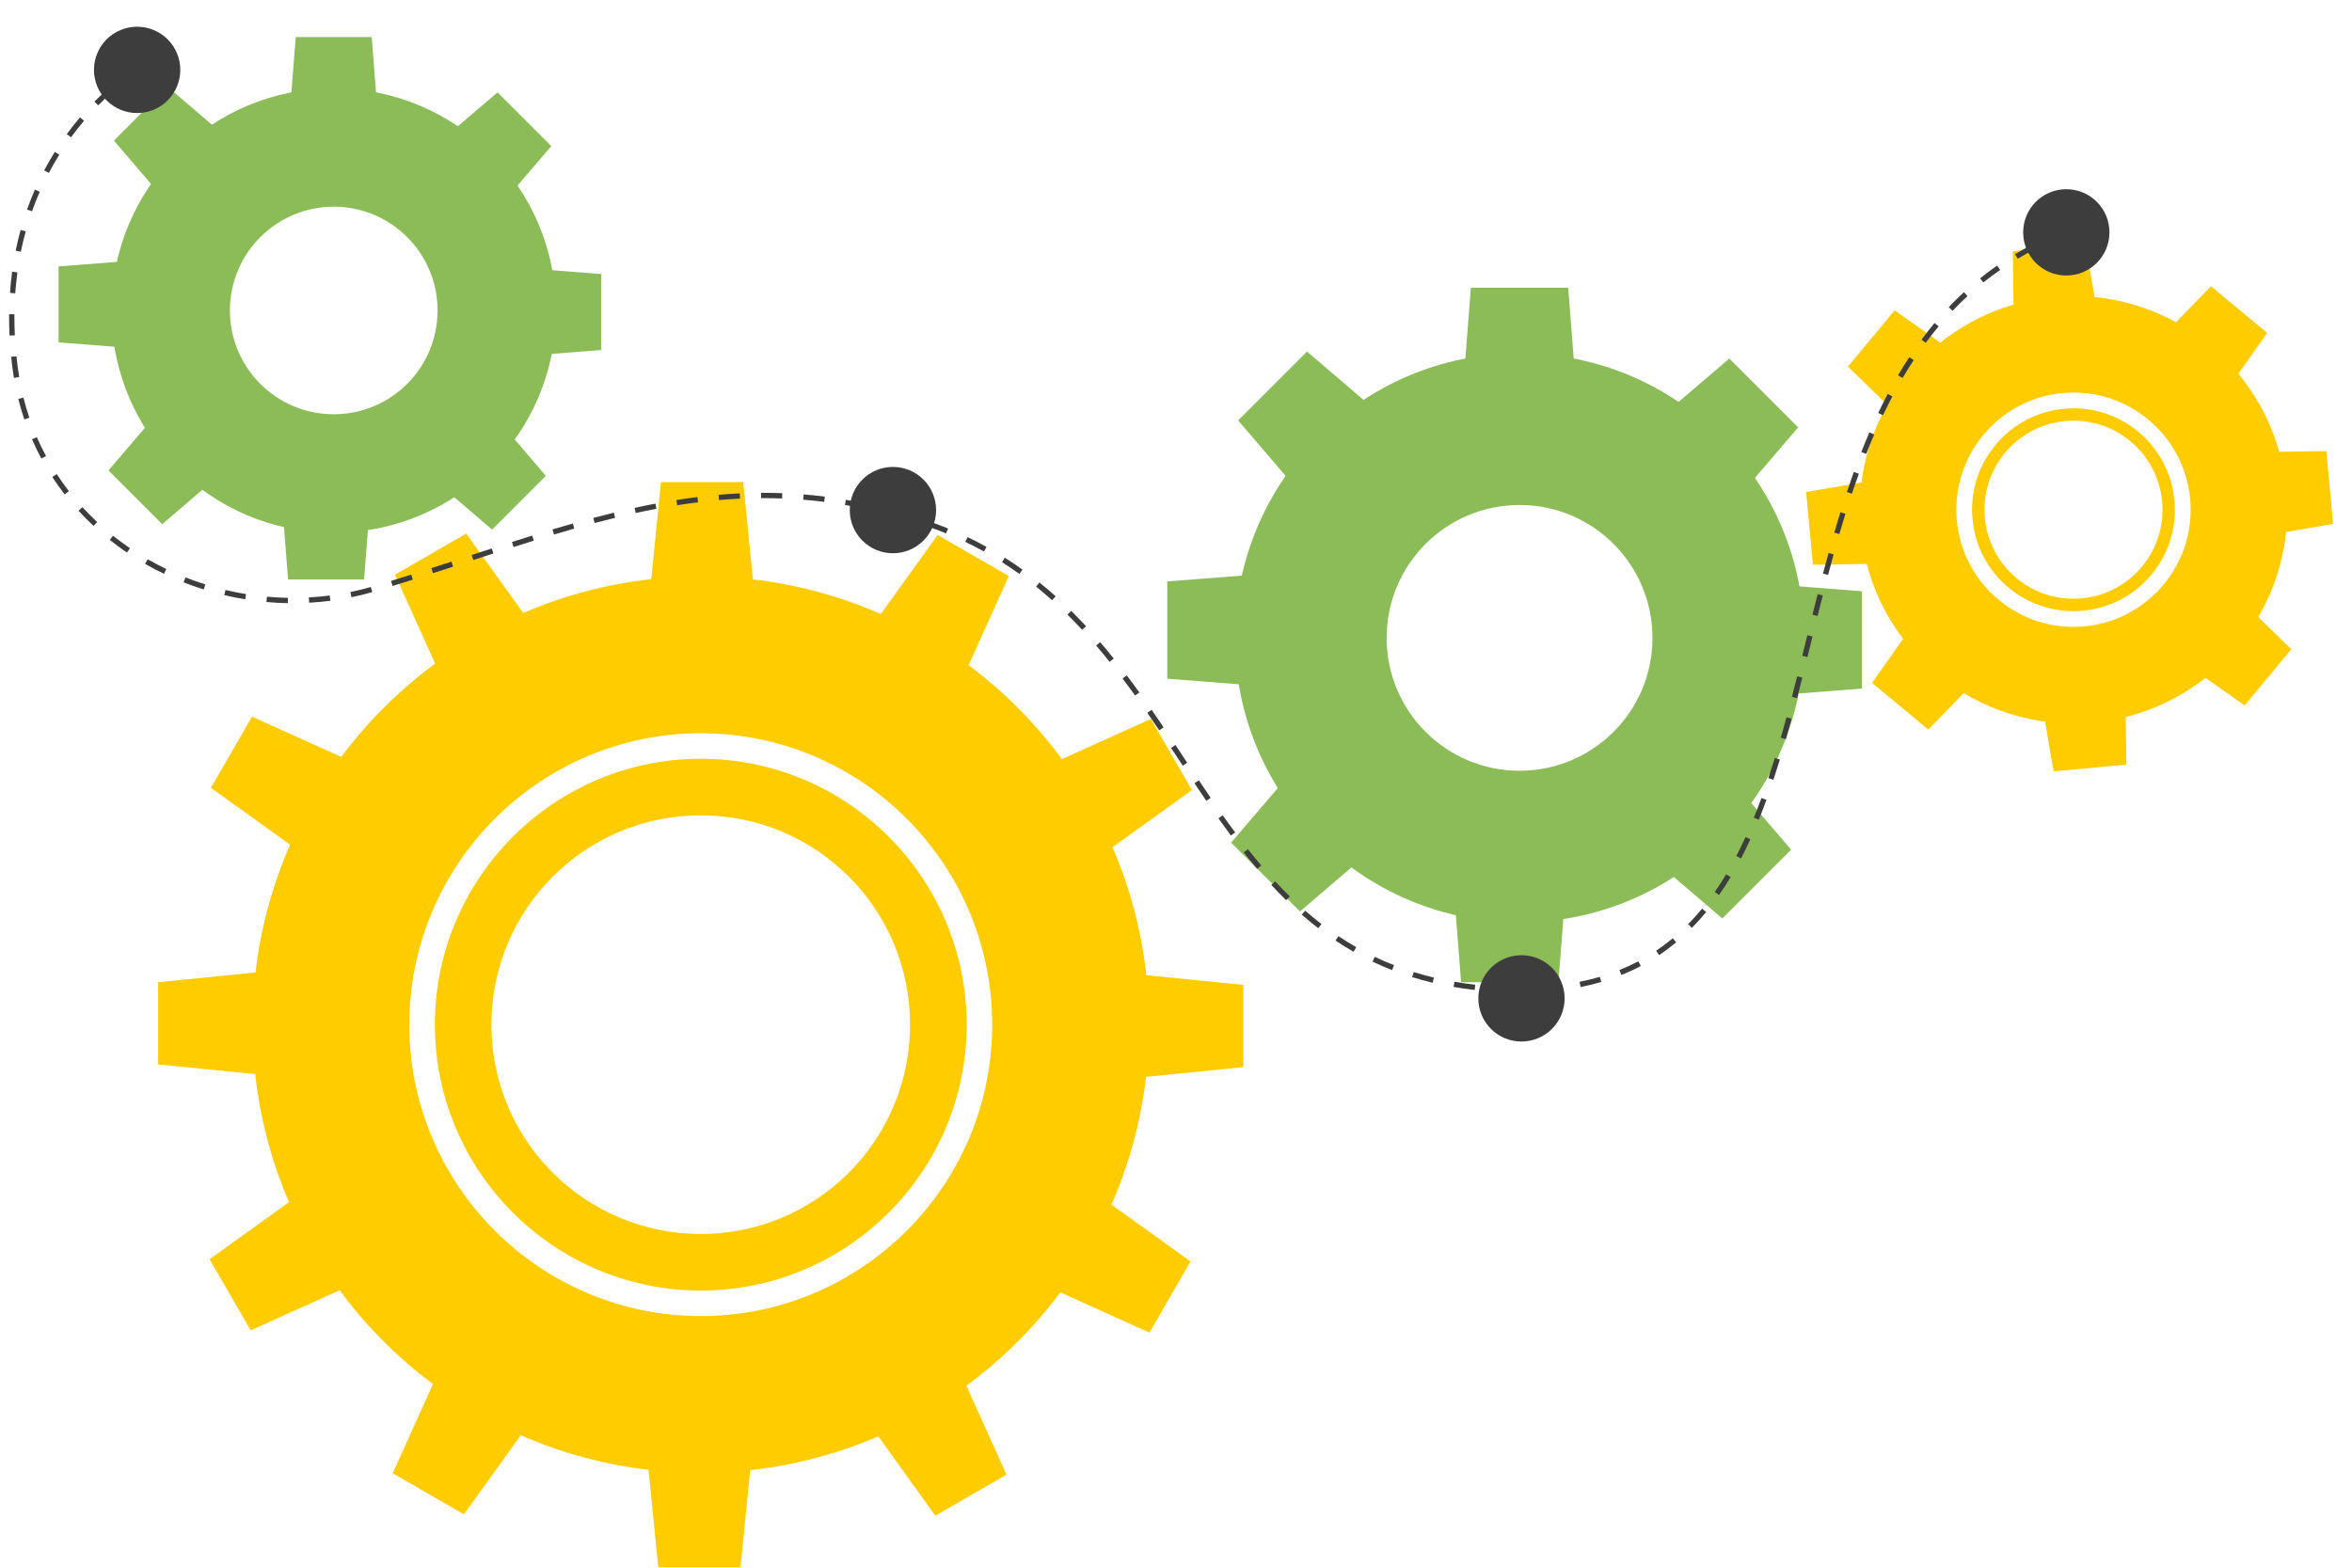 <!-- Generated by IcoMoon.io -->
<svg version="1.1" xmlns="http://www.w3.org/2000/svg" width="48" height="32" viewBox="0 0 48 32">
<path fill="#8bbc57" d="M6.811 1.803c-2.505 0-4.536 2.030-4.536 4.536 0 2.504 2.030 4.536 4.536 4.536 2.504 0 4.536-2.031 4.536-4.536 0-2.505-2.031-4.536-4.536-4.536zM6.811 8.456c-1.17 0-2.119-0.948-2.119-2.118s0.949-2.119 2.119-2.119c1.17 0 2.119 0.949 2.119 2.119s-0.949 2.118-2.119 2.118z"></path>
<path fill="#8bbc57" d="M7.683 1.991h-1.744l0.096-1.235h1.551l0.096 1.235z"></path>
<path fill="#8bbc57" d="M4.363 2.578l-1.233 1.233-0.805-0.941 1.097-1.097 0.941 0.805z"></path>
<path fill="#8bbc57" d="M2.431 5.341v1.744l-1.235-0.096v-1.551l1.235-0.096z"></path>
<path fill="#8bbc57" d="M3.019 8.661l1.233 1.233-0.941 0.805-1.097-1.097 0.805-0.941z"></path>
<path fill="#8bbc57" d="M5.782 10.593h1.744l-0.096 1.235h-1.551l-0.096-1.235z"></path>
<path fill="#8bbc57" d="M9.102 10.005l1.233-1.233 0.805 0.941-1.097 1.097-0.941-0.805z"></path>
<path fill="#8bbc57" d="M11.034 7.242v-1.744l1.235 0.096v1.551l-1.235 0.096z"></path>
<path fill="#8bbc57" d="M10.446 3.923l-1.233-1.233 0.941-0.805 1.097 1.097-0.805 0.941z"></path>
<path fill="#fc0" d="M14.303 15.488c-2.994 0-5.428 2.435-5.428 5.428s2.434 5.427 5.428 5.427c2.991 0 5.425-2.434 5.425-5.427s-2.434-5.428-5.425-5.428zM14.303 25.188c-2.363 0-4.274-1.912-4.274-4.272 0-2.361 1.911-4.273 4.274-4.273 2.359 0 4.27 1.912 4.27 4.273 0 2.36-1.911 4.272-4.27 4.272zM14.303 15.488c-2.994 0-5.428 2.435-5.428 5.428s2.434 5.427 5.428 5.427c2.991 0 5.425-2.434 5.425-5.427s-2.434-5.428-5.425-5.428zM14.303 25.188c-2.363 0-4.274-1.912-4.274-4.272 0-2.361 1.911-4.273 4.274-4.273 2.359 0 4.27 1.912 4.27 4.273 0 2.36-1.911 4.272-4.27 4.272zM14.303 11.766c-5.054 0-9.15 4.097-9.15 9.15 0 5.052 4.096 9.148 9.15 9.148 5.050 0 9.147-4.096 9.147-9.148 0-5.053-4.097-9.15-9.147-9.15zM14.303 26.864c-3.28 0-5.95-2.668-5.95-5.948 0-3.279 2.67-5.949 5.95-5.949 3.278 0 5.946 2.67 5.946 5.949 0 3.28-2.668 5.948-5.945 5.948zM14.303 15.488c-2.994 0-5.428 2.435-5.428 5.428s2.434 5.427 5.428 5.427c2.991 0 5.425-2.434 5.425-5.427s-2.434-5.428-5.425-5.428zM14.303 25.188c-2.363 0-4.274-1.912-4.274-4.272 0-2.361 1.911-4.273 4.274-4.273 2.359 0 4.27 1.912 4.27 4.273 0 2.36-1.911 4.272-4.27 4.272z"></path>
<path fill="#fc0" d="M15.375 11.932h-2.095l0.209-2.091h1.678l0.209 2.091z"></path>
<path fill="#fc0" d="M10.74 12.598l-1.814 1.047-0.865-1.915 1.453-0.839 1.226 1.707z"></path>
<path fill="#fc0" d="M7.058 15.493l-1.047 1.814-1.707-1.226 0.839-1.453 1.915 0.865z"></path>
<path fill="#fc0" d="M5.318 19.841v2.095l-2.091-0.209v-1.678l2.091-0.209z"></path>
<path fill="#fc0" d="M5.984 24.477l1.047 1.814-1.915 0.865-0.839-1.453 1.706-1.226z"></path>
<path fill="#fc0" d="M8.879 28.158l1.814 1.047-1.226 1.706-1.453-0.839 0.865-1.915z"></path>
<path fill="#fc0" d="M13.226 29.899h2.095l-0.209 2.091h-1.678l-0.209-2.091z"></path>
<path fill="#fc0" d="M17.862 29.232l1.814-1.047 0.865 1.915-1.453 0.839-1.226-1.707z"></path>
<path fill="#fc0" d="M21.543 26.337l1.047-1.814 1.707 1.226-0.839 1.453-1.915-0.865z"></path>
<path fill="#fc0" d="M23.284 21.99v-2.095l2.091 0.209v1.678l-2.091 0.209z"></path>
<path fill="#fc0" d="M22.618 17.354l-1.047-1.814 1.915-0.865 0.839 1.453-1.706 1.226z"></path>
<path fill="#fc0" d="M19.723 13.673l-1.814-1.047 1.226-1.706 1.453 0.839-0.865 1.915z"></path>
<path fill="#fc0" d="M44.376 10.213c-0.106-1.139-1.113-1.975-2.25-1.869-1.139 0.106-1.976 1.113-1.87 2.253 0.106 1.138 1.114 1.975 2.253 1.869 1.138-0.106 1.974-1.115 1.868-2.253zM42.485 12.214c-1 0.093-1.885-0.642-1.978-1.641-0.093-1 0.642-1.885 1.641-1.978s1.884 0.642 1.977 1.642c0.093 0.999-0.642 1.884-1.64 1.977zM44.376 10.213c-0.106-1.139-1.113-1.975-2.25-1.869-1.139 0.106-1.976 1.113-1.87 2.253 0.106 1.138 1.114 1.975 2.253 1.869 1.138-0.106 1.974-1.115 1.868-2.253zM42.485 12.214c-1 0.093-1.885-0.642-1.978-1.641-0.093-1 0.642-1.885 1.641-1.978s1.884 0.642 1.977 1.642c0.093 0.999-0.642 1.884-1.64 1.977zM44.376 10.213c-0.106-1.139-1.113-1.975-2.25-1.869-1.139 0.106-1.976 1.113-1.87 2.253 0.106 1.138 1.114 1.975 2.253 1.869 1.138-0.106 1.974-1.115 1.868-2.253zM42.485 12.214c-1 0.093-1.885-0.642-1.978-1.641-0.093-1 0.642-1.885 1.641-1.978s1.884 0.642 1.977 1.642c0.093 0.999-0.642 1.884-1.64 1.977zM46.659 10.002c-0.222-2.399-2.349-4.163-4.746-3.94-2.4 0.223-4.163 2.349-3.941 4.747 0.224 2.397 2.348 4.163 4.749 3.94 2.397-0.223 4.162-2.35 3.938-4.747zM42.538 12.786c-1.313 0.122-2.48-0.846-2.603-2.16s0.847-2.481 2.16-2.603 2.48 0.847 2.602 2.161c0.122 1.313-0.847 2.48-2.159 2.602zM42.125 8.344c-1.139 0.106-1.976 1.113-1.87 2.253 0.106 1.138 1.114 1.975 2.253 1.869 1.138-0.106 1.974-1.115 1.868-2.253-0.106-1.139-1.113-1.975-2.25-1.869zM42.485 12.214c-1 0.093-1.885-0.642-1.978-1.641-0.093-1 0.642-1.885 1.641-1.978s1.884 0.642 1.977 1.642c0.093 0.999-0.642 1.884-1.64 1.977zM44.376 10.213c-0.106-1.139-1.113-1.975-2.25-1.869-1.139 0.106-1.976 1.113-1.87 2.253 0.106 1.138 1.114 1.975 2.253 1.869 1.138-0.106 1.974-1.115 1.868-2.253zM42.485 12.214c-1 0.093-1.885-0.642-1.978-1.641-0.093-1 0.642-1.885 1.641-1.978s1.884 0.642 1.977 1.642c0.093 0.999-0.642 1.884-1.64 1.977zM44.376 10.213c-0.106-1.139-1.113-1.975-2.25-1.869-1.139 0.106-1.976 1.113-1.87 2.253 0.106 1.138 1.114 1.975 2.253 1.869 1.138-0.106 1.974-1.115 1.868-2.253zM42.485 12.214c-1 0.093-1.885-0.642-1.978-1.641-0.093-1 0.642-1.885 1.641-1.978s1.884 0.642 1.977 1.642c0.093 0.999-0.642 1.884-1.64 1.977z"></path>
<path fill="#fc0" d="M42.764 6.164l-1.67 0.155-0.017-1.191 1.485-0.138 0.202 1.174z"></path>
<path fill="#fc0" d="M39.638 7.022l-1.071 1.291-0.854-0.83 0.953-1.148 0.973 0.687z"></path>
<path fill="#fc0" d="M38.034 9.84l0.155 1.67-1.191 0.018-0.138-1.485 1.174-0.202z"></path>
<path fill="#fc0" d="M38.892 12.967l1.29 1.071-0.83 0.854-1.148-0.953 0.687-0.973z"></path>
<path fill="#fc0" d="M41.709 14.571l1.67-0.155 0.017 1.191-1.485 0.138-0.202-1.174z"></path>
<path fill="#fc0" d="M44.836 13.713l1.071-1.291 0.854 0.83-0.953 1.148-0.973-0.687z"></path>
<path fill="#fc0" d="M46.44 10.895l-0.155-1.67 1.191-0.018 0.138 1.486-1.174 0.202z"></path>
<path fill="#fc0" d="M45.582 7.768l-1.291-1.071 0.83-0.854 1.148 0.953-0.687 0.973z"></path>
<path fill="#8bbc57" d="M31.012 7.213c-3.208 0-5.808 2.6-5.808 5.808 0 3.207 2.6 5.807 5.808 5.807s5.807-2.6 5.807-5.807c0-3.208-2.6-5.808-5.807-5.808zM31.012 15.733c-1.499 0-2.713-1.214-2.713-2.712 0-1.499 1.214-2.713 2.713-2.713 1.498 0 2.712 1.214 2.712 2.713 0 1.498-1.214 2.712-2.712 2.712z"></path>
<path fill="#8bbc57" d="M32.128 7.454h-2.233l0.123-1.581h1.986l0.123 1.581z"></path>
<path fill="#8bbc57" d="M27.877 8.207l-1.579 1.579-1.030-1.205 1.405-1.405 1.205 1.030z"></path>
<path fill="#8bbc57" d="M25.403 11.744v2.233l-1.581-0.123v-1.986l1.581-0.123z"></path>
<path fill="#8bbc57" d="M26.156 15.995l1.579 1.579-1.205 1.031-1.405-1.405 1.030-1.205z"></path>
<path fill="#8bbc57" d="M29.694 18.469h2.233l-0.123 1.581h-1.986l-0.123-1.581z"></path>
<path fill="#8bbc57" d="M33.944 17.717l1.579-1.579 1.030 1.205-1.404 1.405-1.205-1.031z"></path>
<path fill="#8bbc57" d="M36.418 14.179v-2.233l1.581 0.123v1.986l-1.581 0.123z"></path>
<path fill="#8bbc57" d="M35.666 9.928l-1.579-1.579 1.205-1.030 1.404 1.405-1.030 1.205z"></path>
<path fill="#3d3d3d" d="M2.65 1.59l-0.063-0.088c0.113-0.081 0.18-0.121 0.183-0.123l0.055 0.093c-0.001 0.001-0.067 0.039-0.175 0.117z"></path>
<path fill="#3d3d3d" d="M30.962 20.259c-0.146-0.001-0.293-0.006-0.435-0.014l0.006-0.108c0.14 0.008 0.285 0.013 0.429 0.014l-0.001 0.108zM31.396 20.251l-0.005-0.108c0.144-0.007 0.287-0.019 0.425-0.035l0.013 0.107c-0.141 0.017-0.286 0.029-0.433 0.036zM30.095 20.207c-0.145-0.016-0.289-0.037-0.43-0.061l0.018-0.106c0.138 0.024 0.281 0.044 0.424 0.060l-0.012 0.107zM32.257 20.147l-0.021-0.106c0.141-0.028 0.28-0.062 0.413-0.101l0.031 0.104c-0.136 0.040-0.278 0.075-0.422 0.104zM29.239 20.060c-0.142-0.034-0.283-0.072-0.419-0.115l0.032-0.103c0.134 0.042 0.273 0.079 0.412 0.113l-0.025 0.105zM33.090 19.901l-0.040-0.1c0.132-0.053 0.261-0.113 0.385-0.178l0.050 0.096c-0.127 0.067-0.26 0.128-0.395 0.182zM28.41 19.802c-0.134-0.052-0.269-0.11-0.399-0.173l0.046-0.097c0.128 0.061 0.26 0.118 0.392 0.169l-0.039 0.101zM33.859 19.496l-0.060-0.090c0.117-0.078 0.231-0.164 0.34-0.254l0.069 0.083c-0.112 0.093-0.229 0.181-0.349 0.261zM27.625 19.428c-0.125-0.071-0.249-0.148-0.37-0.229l0.060-0.090c0.118 0.079 0.241 0.155 0.363 0.224l-0.053 0.094zM26.902 18.946c-0.113-0.087-0.226-0.18-0.336-0.276l0.071-0.081c0.108 0.095 0.219 0.186 0.331 0.272l-0.066 0.086zM34.529 18.94l-0.077-0.076c0.097-0.099 0.193-0.205 0.285-0.317l0.083 0.069c-0.094 0.114-0.192 0.223-0.292 0.324zM26.248 18.375c-0.101-0.099-0.202-0.204-0.303-0.312l0.079-0.073c0.099 0.107 0.199 0.211 0.299 0.308l-0.076 0.077zM35.084 18.269l-0.089-0.062c0.080-0.114 0.158-0.235 0.232-0.36l0.093 0.055c-0.076 0.127-0.155 0.25-0.236 0.366zM25.657 17.736c-0.090-0.106-0.182-0.219-0.274-0.336l0.085-0.067c0.092 0.116 0.183 0.229 0.272 0.333l-0.083 0.070zM35.531 17.523l-0.096-0.050c0.063-0.122 0.127-0.252 0.188-0.386l0.098 0.045c-0.062 0.136-0.126 0.267-0.19 0.391zM25.12 17.055c-0.086-0.116-0.17-0.233-0.254-0.351l0.088-0.062c0.083 0.118 0.167 0.234 0.253 0.349l-0.087 0.064zM35.893 16.732l-0.1-0.041c0.052-0.128 0.104-0.264 0.155-0.402l0.102 0.037c-0.051 0.139-0.103 0.276-0.156 0.405zM24.619 16.347c-0.081-0.119-0.162-0.239-0.242-0.359l0.090-0.060c0.080 0.12 0.161 0.239 0.241 0.358l-0.089 0.061zM36.192 15.917l-0.103-0.034c0.045-0.135 0.089-0.272 0.132-0.411l0.103 0.032c-0.043 0.139-0.087 0.277-0.132 0.413zM24.138 15.628l-0.239-0.361 0.090-0.060 0.239 0.362-0.090 0.060zM36.447 15.088l-0.104-0.030c0.039-0.137 0.078-0.276 0.116-0.416l0.104 0.028c-0.038 0.14-0.077 0.28-0.116 0.417zM23.658 14.907c-0.080-0.119-0.162-0.239-0.244-0.357l0.089-0.061c0.082 0.119 0.164 0.239 0.244 0.358l-0.090 0.060zM36.675 14.251l-0.105-0.027c0.036-0.139 0.071-0.279 0.107-0.419l0.105 0.026c-0.036 0.141-0.071 0.281-0.107 0.42zM23.165 14.197c-0.084-0.117-0.169-0.233-0.256-0.347l0.086-0.065c0.087 0.116 0.173 0.232 0.257 0.35l-0.088 0.063zM22.645 13.509c-0.091-0.114-0.184-0.226-0.275-0.332l0.082-0.070c0.092 0.107 0.185 0.219 0.277 0.335l-0.084 0.068zM36.886 13.412l-0.105-0.026 0.104-0.42 0.105 0.026-0.104 0.42zM22.084 12.855c-0.099-0.107-0.2-0.211-0.299-0.309l0.076-0.077c0.101 0.1 0.203 0.205 0.303 0.313l-0.079 0.073zM37.094 12.573l-0.105-0.026c0.035-0.14 0.070-0.28 0.106-0.42l0.105 0.027c-0.036 0.14-0.071 0.28-0.106 0.419zM5.873 12.312c-0.144-0.003-0.291-0.010-0.435-0.024l0.010-0.108c0.142 0.013 0.286 0.021 0.428 0.023l-0.002 0.108zM6.309 12.303l-0.006-0.108c0.142-0.008 0.286-0.021 0.426-0.039l0.014 0.107c-0.143 0.019-0.289 0.032-0.434 0.040zM21.472 12.252c-0.107-0.096-0.217-0.19-0.327-0.278l0.068-0.084c0.111 0.089 0.222 0.184 0.331 0.281l-0.072 0.081zM5.005 12.233c-0.143-0.023-0.287-0.052-0.428-0.085l0.025-0.105c0.138 0.033 0.279 0.061 0.42 0.084l-0.017 0.107zM7.173 12.191l-0.022-0.106c0.139-0.029 0.279-0.063 0.416-0.103l0.030 0.104c-0.139 0.040-0.281 0.075-0.424 0.105zM4.157 12.032c-0.139-0.044-0.277-0.092-0.411-0.145l0.040-0.101c0.132 0.052 0.267 0.1 0.404 0.143l-0.032 0.103zM8.012 11.961l-0.032-0.103c0.138-0.043 0.276-0.086 0.412-0.129l0.033 0.103c-0.137 0.043-0.274 0.087-0.413 0.129zM37.308 11.735l-0.104-0.028c0.037-0.14 0.074-0.28 0.113-0.42l0.104 0.029c-0.039 0.139-0.076 0.279-0.113 0.418zM20.804 11.715c-0.116-0.083-0.235-0.164-0.355-0.24l0.058-0.091c0.122 0.077 0.243 0.159 0.36 0.243l-0.063 0.088zM3.347 11.713c-0.131-0.063-0.261-0.131-0.386-0.203l0.054-0.094c0.123 0.070 0.25 0.138 0.379 0.199l-0.047 0.097zM8.836 11.7l-0.033-0.103c0.138-0.044 0.275-0.089 0.411-0.133l0.033 0.103c-0.136 0.044-0.273 0.089-0.411 0.133zM9.659 11.432l-0.034-0.103 0.411-0.134 0.033 0.103-0.411 0.134zM2.591 11.279c-0.12-0.082-0.239-0.169-0.351-0.258l0.067-0.085c0.111 0.088 0.227 0.173 0.345 0.254l-0.061 0.089zM20.081 11.257c-0.124-0.069-0.252-0.135-0.381-0.196l0.047-0.097c0.13 0.062 0.26 0.129 0.386 0.199l-0.052 0.095zM10.481 11.166l-0.033-0.103c0.138-0.044 0.276-0.087 0.413-0.13l0.032 0.103c-0.137 0.042-0.274 0.086-0.412 0.13zM11.306 10.911l-0.031-0.104c0.139-0.041 0.277-0.082 0.416-0.121l0.029 0.104c-0.138 0.039-0.276 0.079-0.414 0.121zM37.538 10.901l-0.104-0.030c0.040-0.139 0.082-0.277 0.125-0.415l0.103 0.032c-0.042 0.137-0.084 0.275-0.124 0.413zM19.309 10.888c-0.119-0.049-0.241-0.095-0.363-0.138l-0.038-0.013 0.035-0.102 0.028 0.010c0.134 0.047 0.258 0.094 0.378 0.143l-0.041 0.1zM1.909 10.735c-0.106-0.099-0.21-0.203-0.307-0.31l0.080-0.073c0.096 0.104 0.197 0.207 0.301 0.304l-0.074 0.079zM12.136 10.676l-0.028-0.104c0.14-0.037 0.28-0.073 0.42-0.107l0.025 0.105c-0.139 0.034-0.279 0.069-0.418 0.106zM18.498 10.605c-0.138-0.042-0.277-0.081-0.414-0.117l0.027-0.105c0.138 0.036 0.279 0.075 0.418 0.118l-0.031 0.103zM12.974 10.473l-0.023-0.106c0.142-0.031 0.283-0.060 0.425-0.087l0.020 0.106c-0.141 0.026-0.281 0.055-0.422 0.086zM17.666 10.389c-0.139-0.030-0.281-0.057-0.422-0.081l0.018-0.106c0.142 0.024 0.286 0.052 0.427 0.082l-0.023 0.106zM13.82 10.313l-0.017-0.107c0.145-0.023 0.29-0.043 0.43-0.060l0.013 0.107c-0.139 0.017-0.282 0.037-0.426 0.060zM16.819 10.244c-0.142-0.018-0.286-0.033-0.427-0.044l0.009-0.108c0.143 0.012 0.289 0.027 0.432 0.045l-0.013 0.107zM14.674 10.208l-0.009-0.108c0.145-0.013 0.291-0.022 0.433-0.029l0.005 0.108c-0.141 0.006-0.285 0.016-0.429 0.028zM15.962 10.175c-0.125-0.005-0.249-0.007-0.373-0.007l-0.057 0-0.001-0.108 0.057-0c0.125 0 0.251 0.002 0.377 0.007l-0.004 0.108zM1.32 10.092c-0.089-0.115-0.174-0.235-0.253-0.356l0.091-0.059c0.077 0.119 0.161 0.236 0.248 0.349l-0.085 0.066zM37.794 10.077l-0.103-0.034c0.046-0.138 0.093-0.274 0.142-0.41l0.102 0.037c-0.048 0.135-0.095 0.271-0.141 0.407zM0.844 9.36c-0.069-0.128-0.133-0.26-0.191-0.393l0.099-0.043c0.057 0.13 0.119 0.259 0.187 0.384l-0.095 0.051zM38.087 9.266l-0.101-0.039c0.053-0.135 0.108-0.269 0.165-0.401l0.099 0.043c-0.057 0.131-0.111 0.264-0.164 0.398zM0.496 8.561c-0.046-0.136-0.088-0.277-0.123-0.419l0.105-0.026c0.035 0.138 0.075 0.276 0.121 0.41l-0.102 0.035zM38.428 8.476l-0.097-0.046c0.063-0.134 0.129-0.265 0.194-0.388l0.095 0.050c-0.065 0.122-0.129 0.252-0.192 0.384zM38.828 7.716l-0.093-0.055c0.074-0.127 0.151-0.251 0.23-0.37l0.090 0.059c-0.077 0.118-0.154 0.241-0.227 0.366zM0.284 7.715c-0.013-0.077-0.024-0.155-0.034-0.234-0.008-0.067-0.016-0.133-0.022-0.198l0.108-0.011c0.007 0.065 0.014 0.13 0.022 0.195 0.010 0.077 0.021 0.154 0.034 0.229l-0.107 0.018zM39.3 6.998l-0.087-0.064c0.087-0.117 0.177-0.232 0.268-0.341l0.083 0.069c-0.090 0.107-0.179 0.22-0.264 0.336zM0.195 6.849c-0.006-0.121-0.009-0.243-0.009-0.363l0-0.072 0.108 0.001-0 0.071c0 0.118 0.003 0.239 0.009 0.358l-0.108 0.005zM39.848 6.343l-0.078-0.074c0.1-0.106 0.205-0.208 0.31-0.305l0.073 0.080c-0.103 0.095-0.206 0.196-0.304 0.3zM0.312 5.987l-0.108-0.008c0.010-0.145 0.025-0.291 0.044-0.433l0.107 0.014c-0.019 0.14-0.033 0.284-0.044 0.426zM40.477 5.765l-0.068-0.084c0.112-0.090 0.23-0.177 0.348-0.26l0.062 0.089c-0.117 0.081-0.232 0.167-0.342 0.255zM41.179 5.28l-0.055-0.093c0.124-0.073 0.252-0.144 0.382-0.209l0.049 0.096c-0.127 0.064-0.254 0.134-0.375 0.206zM0.426 5.138l-0.106-0.021c0.029-0.143 0.063-0.285 0.101-0.424l0.104 0.029c-0.038 0.136-0.071 0.277-0.1 0.417zM0.654 4.313l-0.102-0.036c0.048-0.136 0.102-0.273 0.16-0.406l0.099 0.043c-0.057 0.13-0.11 0.264-0.157 0.398zM0.997 3.529l-0.096-0.050c0.068-0.128 0.141-0.255 0.217-0.378l0.092 0.057c-0.075 0.121-0.147 0.246-0.213 0.371zM1.45 2.802l-0.087-0.064c0.085-0.117 0.176-0.232 0.27-0.343l0.082 0.070c-0.092 0.108-0.181 0.222-0.265 0.337zM2.004 2.15l-0.077-0.076c0.103-0.105 0.21-0.205 0.318-0.299l0.071 0.082c-0.106 0.092-0.211 0.191-0.312 0.293z"></path>
<path fill="#3d3d3d" d="M41.989 4.873l-0.042-0.1c0.066-0.028 0.134-0.055 0.202-0.081l0.038 0.101c-0.067 0.026-0.134 0.052-0.199 0.079z"></path>
<path fill="#3d3d3d" d="M3.134 2.241c0.45-0.185 0.664-0.7 0.479-1.15s-0.7-0.664-1.15-0.479c-0.45 0.185-0.664 0.7-0.479 1.15s0.7 0.664 1.15 0.479z"></path>
<path fill="#3d3d3d" d="M18.223 11.293c0.486 0 0.881-0.394 0.881-0.881s-0.394-0.881-0.881-0.881c-0.486 0-0.881 0.394-0.881 0.881s0.394 0.881 0.881 0.881z"></path>
<path fill="#3d3d3d" d="M42.169 5.624c0.487 0 0.881-0.394 0.881-0.881s-0.394-0.881-0.881-0.881c-0.486 0-0.88 0.394-0.88 0.881s0.394 0.881 0.88 0.881z"></path>
<path fill="#3d3d3d" d="M31.050 21.26c0.486 0 0.881-0.394 0.881-0.881s-0.394-0.881-0.881-0.881c-0.486 0-0.88 0.394-0.88 0.881s0.394 0.881 0.88 0.881z"></path>
</svg>
